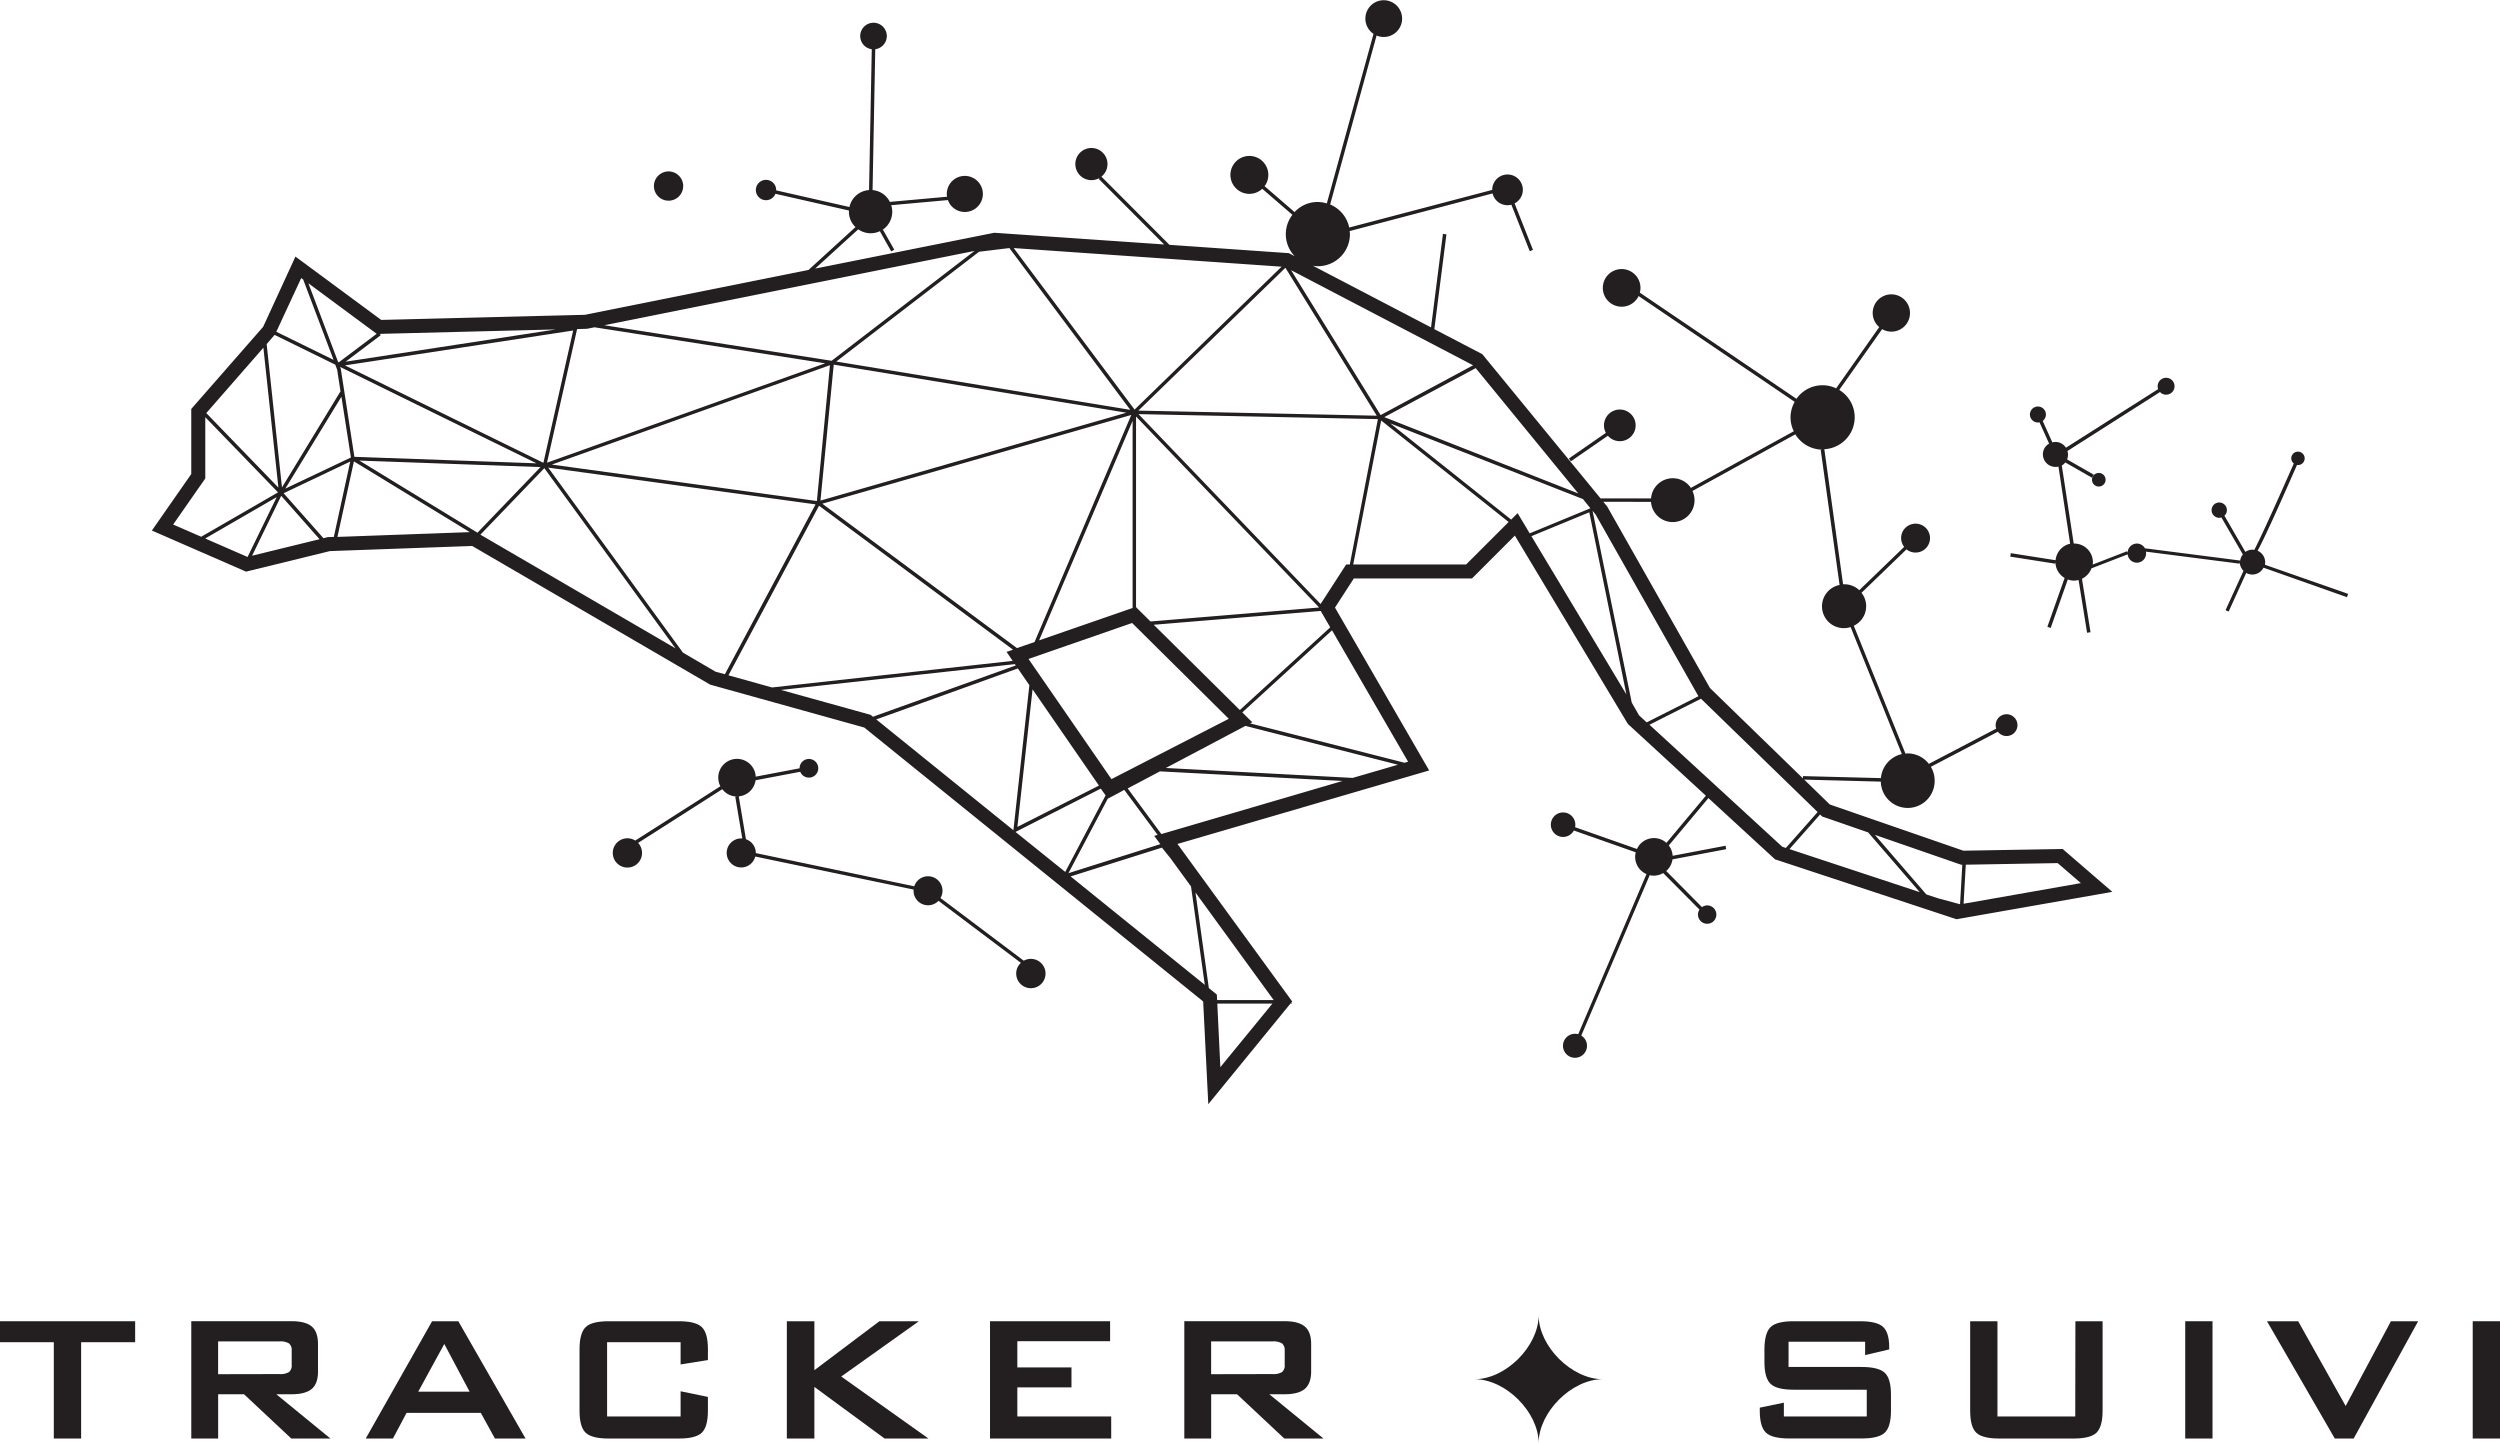 <svg xmlns="http://www.w3.org/2000/svg" viewBox="0 0 816.3 471.23"><defs><style>.cls-1{fill:none;}.cls-2{fill:#231f20;}</style></defs><g id="Layer_2" data-name="Layer 2"><g id="Layer_1-2" data-name="Layer 1"><polygon class="cls-1" points="175.12 151.27 110.99 119.8 111.23 120.43 115.66 149.15 175.12 151.27"/><polygon class="cls-1" points="114.53 149.37 111.48 129.53 93.17 159.54 114.53 149.37"/><polygon class="cls-1" points="369.06 133.81 329.58 80.99 319.72 82.19 273.09 118.04 369.06 133.81"/><polygon class="cls-1" points="92.61 161.07 105.6 175.75 106.65 175.49 107.1 175.38 107.57 175.36 108.99 175.31 114.36 150.72 92.61 161.07"/><polygon class="cls-1" points="318.2 81.92 197.31 106.19 271.54 117.79 318.2 81.92"/><polygon class="cls-1" points="269.39 118.61 194.07 106.84 191.94 107.27 191.55 107.35 191.15 107.36 188.38 107.43 178.56 151.05 269.39 118.61"/><polygon class="cls-1" points="112.85 118.11 181.5 107.61 124.62 109.04 124.02 109.05 124.32 109.45 112.85 118.11"/><polygon class="cls-1" points="82.31 181.45 104.34 176.06 91.82 161.9 82.31 181.45"/><polygon class="cls-1" points="67 175.83 80.76 181.83 80.87 181.8 90.35 162.31 67 175.83"/><polygon class="cls-1" points="67.03 136.19 67.03 156.22 66.21 157.4 56.54 171.26 65.7 175.26 90.78 160.74 67.03 136.19"/><polygon class="cls-1" points="404.83 231.84 434.34 204.82 431.94 200.68 431.24 199.47 376.72 203.98 404.46 231.47 404.83 231.84"/><polygon class="cls-1" points="99 91.28 98.35 90.8 90.22 108.33 108.91 117.5 99 91.28"/><polygon class="cls-1" points="110.63 118.34 122.98 109.03 121.78 108.14 100.7 92.54 110.4 118.23 110.63 118.34"/><polygon class="cls-1" points="111.21 127.78 110.13 120.72 109.5 119.07 89.7 109.35 89.38 109.71 87.06 112.36 92.07 159.15 111.21 127.78"/><polygon class="cls-1" points="86.03 113.54 67.36 134.88 90.93 159.21 86.03 113.54"/><polygon class="cls-1" points="177.38 151.11 187.1 107.91 112.58 119.3 177.38 151.11"/><path class="cls-1" d="M558.34,224.66l30.36,29.5,0-.75,25.46.66a8.79,8.79,0,0,1,6.84-7.85l-16.76-41.5a7.11,7.11,0,1,1-3.6-13.75l-6.13-44.12.58-.08h0a10.45,10.45,0,0,1-8.87-5l-33.59,18.49a7.12,7.12,0,1,1-13.54,3.56l-15.58,0,1.27,1.56Z"/><polygon class="cls-1" points="515.36 161.12 481.81 120.21 451.96 136.21 515.36 161.12"/><polygon class="cls-1" points="481.07 119.31 481.04 119.27 421.57 88.22 450.8 135.53 481.07 119.31"/><path class="cls-1" d="M418.68,448a2.87,2.87,0,0,0,.85-2.38v-4.6a2.82,2.82,0,0,0-.85-2.34,5.43,5.43,0,0,0-3.17-.67h-20V448.7h20A5.43,5.43,0,0,0,418.68,448Z"/><polygon class="cls-1" points="449.58 135.73 419.74 87.44 371.75 134.07 449.58 135.73"/><path class="cls-1" d="M94.44,448a2.87,2.87,0,0,0,.85-2.38v-4.6a2.82,2.82,0,0,0-.85-2.34,5.43,5.43,0,0,0-3.17-.67h-20V448.7h20A5.43,5.43,0,0,0,94.44,448Z"/><polygon class="cls-1" points="136.56 454.42 153.34 454.42 145.07 438.84 136.56 454.42"/><polygon class="cls-1" points="369.8 198.52 369.8 137.41 339.26 209.12 368.15 199.09 369.8 198.52"/><polygon class="cls-1" points="266.71 163.59 271.04 119.24 180.17 151.69 266.71 163.59"/><polygon class="cls-1" points="272.21 119.06 267.88 163.46 367.78 134.76 272.21 119.06"/><polygon class="cls-1" points="334.33 210.83 337.8 209.63 369.37 135.49 268.5 164.47 332.06 211.62 334.33 210.83"/><polygon class="cls-1" points="358.81 256.51 337.15 225.12 332.2 270.03 358.81 256.51"/><polygon class="cls-1" points="418.46 87.08 331 80.98 370.44 133.74 418.46 87.08"/><polygon class="cls-1" points="370.94 136.03 370.94 198.25 372.88 200.17 375.65 202.92 430.61 198.37 430.54 198.25 430.56 198.21 370.94 136.03"/><polygon class="cls-1" points="400.84 234.94 401.24 234.72 369.8 203.56 369.78 203.54 369.65 203.42 335.83 215.16 362.93 254.42 400.84 234.94"/><polygon class="cls-1" points="179.03 152.69 223.01 213.1 233.64 219.29 236.72 220.15 266.33 164.69 179.03 152.69"/><polygon class="cls-1" points="441.86 184.31 478.73 184.31 491.37 171.67 492.59 170.45 450.98 137.32 441.86 184.31"/><polygon class="cls-1" points="403.38 238.77 380.69 250.78 441.68 254.03 456.46 249.71 406.67 237.03 403.38 238.77"/><polygon class="cls-1" points="500.04 175.07 531.05 226.75 518.94 167.27 500.04 175.07"/><polygon class="cls-1" points="371.74 135.21 431.2 197.22 432.06 195.9 438.21 186.4 439.56 184.31 440.74 184.31 449.91 136.84 371.74 135.21"/><polygon class="cls-1" points="405.64 232.64 408.88 235.86 408.18 236.23 458.61 249.08 459.77 248.74 434.93 205.84 405.64 232.64"/><polygon class="cls-1" points="554.35 226.92 521 168 520.01 166.78 532.76 229.44 535.05 233.41 535.09 233.48 537.68 235.87 554.59 227.33 554.35 226.92"/><polygon class="cls-1" points="516.85 162.93 453.93 138.21 493.4 169.63 495.51 167.52 498.53 172.55 499.45 174.08 519.28 165.89 516.85 162.93"/><polygon class="cls-1" points="641.83 282.34 641.12 295.09 679.42 288.35 671.84 281.82 641.83 282.34"/><polygon class="cls-1" points="639.58 282.1 612.15 272.6 628.95 292.05 632.89 293.35 639.96 295.25 640.69 282.36 640.35 282.36 639.58 282.1"/><polygon class="cls-1" points="595.97 267 595.01 266.67 594.32 265.99 584.29 277.3 626.84 291.35 609.99 271.85 595.97 267"/><polygon class="cls-1" points="555.41 228.2 538.59 236.69 581.95 276.53 583.12 276.91 593.49 265.19 555.41 228.2"/><polygon class="cls-1" points="368.19 257.4 379.23 272.3 383.19 271.14 438.36 255 378.72 251.83 368.19 257.4"/><polygon class="cls-1" points="328.65 212.81 330.75 212.08 267.42 165.09 237.85 220.46 252.1 224.42 330.68 215.74 328.65 212.81"/><polygon class="cls-1" points="156.85 174.54 220.55 211.66 177.72 152.83 156.85 174.54"/><polygon class="cls-1" points="331.41 216.81 255.06 225.24 283.39 233.11 284.3 233.36 285.04 233.96 285.12 234.02 331.71 217.24 331.41 216.81"/><polygon class="cls-1" points="117.33 150.35 155.89 173.89 176.48 152.47 117.33 150.35"/><polygon class="cls-1" points="110.17 175.27 153.39 173.71 115.55 150.61 110.17 175.27"/><polygon class="cls-1" points="376.94 272.97 378.06 272.64 367.16 257.94 365.37 258.89 361.77 260.8 361.74 260.76 348.88 285.15 378.9 275.67 376.94 272.97"/><polygon class="cls-1" points="394.61 322.5 395.73 323.41 397.32 324.7 397.42 326.51 415.93 326.51 390.35 291.38 394.7 322.49 394.61 322.5"/><polygon class="cls-1" points="332.38 218.22 286.16 234.87 330.94 271.05 336.15 223.68 332.38 218.22"/><polygon class="cls-1" points="379.41 276.73 349.59 286.13 393.41 321.53 388.92 289.41 382.21 280.21 379.41 276.73"/><polygon class="cls-1" points="398.51 348.41 415.46 327.65 397.47 327.65 398.51 348.41"/><polygon class="cls-1" points="359.47 257.46 331.63 271.61 347.83 284.7 361.01 259.7 359.47 257.46"/><polygon class="cls-1" points="175.12 151.27 110.99 119.8 111.23 120.43 115.66 149.15 175.12 151.27"/><polygon class="cls-1" points="92.61 161.07 105.6 175.75 106.65 175.49 107.1 175.38 107.57 175.36 108.99 175.31 114.36 150.72 92.61 161.07"/><polygon class="cls-1" points="112.85 118.11 181.5 107.61 124.62 109.04 124.02 109.05 124.32 109.45 112.85 118.11"/><polygon class="cls-1" points="114.53 149.37 111.48 129.53 93.17 159.54 114.53 149.37"/><polygon class="cls-1" points="269.39 118.61 194.07 106.84 191.94 107.27 191.55 107.35 191.15 107.36 188.38 107.43 178.56 151.05 269.39 118.61"/><polygon class="cls-1" points="369.06 133.81 329.58 80.99 319.72 82.19 273.09 118.04 369.06 133.81"/><polygon class="cls-1" points="318.2 81.92 197.31 106.19 271.54 117.79 318.2 81.92"/><polygon class="cls-1" points="110.63 118.34 122.98 109.03 121.78 108.14 100.7 92.54 110.4 118.23 110.63 118.34"/><polygon class="cls-1" points="404.83 231.84 434.34 204.82 431.94 200.68 431.24 199.47 376.72 203.98 404.46 231.47 404.83 231.84"/><polygon class="cls-1" points="82.31 181.45 104.34 176.06 91.82 161.9 82.31 181.45"/><polygon class="cls-1" points="67 175.83 80.76 181.83 80.87 181.8 90.35 162.31 67 175.83"/><polygon class="cls-1" points="67.03 136.19 67.03 156.22 66.21 157.4 56.54 171.26 65.7 175.26 90.78 160.74 67.03 136.19"/><polygon class="cls-1" points="99 91.28 98.35 90.8 90.22 108.33 108.91 117.5 99 91.28"/><polygon class="cls-1" points="111.21 127.78 110.13 120.72 109.5 119.07 89.7 109.35 89.38 109.71 87.06 112.36 92.07 159.15 111.21 127.78"/><polygon class="cls-1" points="86.03 113.54 67.36 134.88 90.93 159.21 86.03 113.54"/><polygon class="cls-1" points="177.38 151.11 187.1 107.91 112.58 119.3 177.38 151.11"/><polygon class="cls-1" points="369.8 198.52 369.8 137.41 339.26 209.12 368.15 199.09 369.8 198.52"/><path class="cls-1" d="M558.34,224.66l30.36,29.5,0-.75,25.46.66a8.79,8.79,0,0,1,6.84-7.85l-16.76-41.5a7.11,7.11,0,1,1-3.6-13.75l-6.13-44.12.58-.08h0a10.45,10.45,0,0,1-8.87-5l-33.59,18.49a7.12,7.12,0,1,1-13.54,3.56l-15.58,0,1.27,1.56Z"/><polygon class="cls-1" points="481.07 119.31 481.04 119.27 421.57 88.22 450.8 135.53 481.07 119.31"/><polygon class="cls-1" points="515.36 161.12 481.81 120.21 451.96 136.21 515.36 161.12"/><path class="cls-1" d="M418.68,448a2.87,2.87,0,0,0,.85-2.38v-4.6a2.82,2.82,0,0,0-.85-2.34,5.43,5.43,0,0,0-3.17-.67h-20V448.7h20A5.43,5.43,0,0,0,418.68,448Z"/><path class="cls-1" d="M94.44,448a2.87,2.87,0,0,0,.85-2.38v-4.6a2.82,2.82,0,0,0-.85-2.34,5.43,5.43,0,0,0-3.17-.67h-20V448.7h20A5.43,5.43,0,0,0,94.44,448Z"/><polygon class="cls-1" points="136.56 454.42 153.34 454.42 145.07 438.84 136.56 454.42"/><polygon class="cls-1" points="449.58 135.73 419.74 87.44 371.75 134.07 449.58 135.73"/><polygon class="cls-1" points="266.71 163.59 271.04 119.24 180.17 151.69 266.71 163.59"/><polygon class="cls-1" points="334.33 210.83 337.8 209.63 369.37 135.49 268.5 164.47 332.06 211.62 334.33 210.83"/><polygon class="cls-1" points="272.21 119.06 267.88 163.46 367.78 134.76 272.21 119.06"/><polygon class="cls-1" points="418.46 87.08 331 80.98 370.44 133.74 418.46 87.08"/><polygon class="cls-1" points="370.94 136.03 370.94 198.25 372.88 200.17 375.65 202.92 430.61 198.37 430.54 198.25 430.56 198.21 370.94 136.03"/><polygon class="cls-1" points="358.81 256.51 337.15 225.12 332.2 270.03 358.81 256.51"/><polygon class="cls-1" points="400.84 234.94 401.24 234.72 369.8 203.56 369.78 203.54 369.65 203.42 335.83 215.16 362.93 254.42 400.84 234.94"/><polygon class="cls-1" points="441.86 184.31 478.73 184.31 491.37 171.67 492.59 170.45 450.98 137.32 441.86 184.31"/><polygon class="cls-1" points="516.85 162.93 453.93 138.21 493.4 169.63 495.51 167.52 498.53 172.55 499.45 174.08 519.28 165.89 516.85 162.93"/><polygon class="cls-1" points="500.04 175.07 531.05 226.75 518.94 167.27 500.04 175.07"/><polygon class="cls-1" points="403.38 238.77 380.69 250.78 441.68 254.03 456.46 249.71 406.67 237.03 403.38 238.77"/><polygon class="cls-1" points="405.64 232.64 408.88 235.86 408.18 236.23 458.61 249.08 459.77 248.74 434.93 205.84 405.64 232.64"/><polygon class="cls-1" points="554.35 226.92 521 168 520.01 166.78 532.76 229.44 535.05 233.41 535.09 233.48 537.68 235.87 554.59 227.33 554.35 226.92"/><polygon class="cls-1" points="371.74 135.21 431.2 197.22 432.06 195.9 438.21 186.4 439.56 184.31 440.74 184.31 449.91 136.84 371.74 135.21"/><polygon class="cls-1" points="641.83 282.34 641.12 295.09 679.42 288.35 671.84 281.82 641.83 282.34"/><polygon class="cls-1" points="555.41 228.2 538.59 236.69 581.95 276.53 583.12 276.91 593.49 265.19 555.41 228.2"/><polygon class="cls-1" points="639.58 282.1 612.15 272.6 628.95 292.05 632.89 293.35 639.96 295.25 640.69 282.36 640.35 282.36 639.58 282.1"/><polygon class="cls-1" points="110.17 175.27 153.39 173.71 115.55 150.61 110.17 175.27"/><polygon class="cls-1" points="595.97 267 595.01 266.67 594.32 265.99 584.29 277.3 626.84 291.35 609.99 271.85 595.97 267"/><polygon class="cls-1" points="179.03 152.69 223.01 213.1 233.64 219.29 236.72 220.15 266.33 164.69 179.03 152.69"/><polygon class="cls-1" points="156.85 174.54 220.55 211.66 177.72 152.83 156.85 174.54"/><polygon class="cls-1" points="328.65 212.81 330.75 212.08 267.42 165.09 237.85 220.46 252.1 224.42 330.68 215.74 328.65 212.81"/><polygon class="cls-1" points="368.19 257.4 379.23 272.3 383.19 271.14 438.36 255 378.72 251.83 368.19 257.4"/><polygon class="cls-1" points="331.41 216.81 255.06 225.24 283.39 233.11 284.3 233.36 285.04 233.96 285.12 234.02 331.71 217.24 331.41 216.81"/><polygon class="cls-1" points="117.33 150.35 155.89 173.89 176.48 152.47 117.33 150.35"/><polygon class="cls-1" points="376.94 272.97 378.06 272.64 367.16 257.94 365.37 258.89 361.77 260.8 361.74 260.76 348.88 285.15 378.9 275.67 376.94 272.97"/><polygon class="cls-1" points="398.51 348.41 415.46 327.65 397.47 327.65 398.51 348.41"/><polygon class="cls-1" points="394.61 322.5 395.73 323.41 397.32 324.7 397.42 326.51 415.93 326.51 390.35 291.38 394.7 322.49 394.61 322.5"/><polygon class="cls-1" points="379.41 276.73 349.59 286.13 393.41 321.53 388.92 289.41 382.21 280.21 379.41 276.73"/><polygon class="cls-1" points="332.38 218.22 286.16 234.87 330.94 271.05 336.15 223.68 332.38 218.22"/><polygon class="cls-1" points="359.47 257.46 331.63 271.61 347.83 284.7 361.01 259.7 359.47 257.46"/><path class="cls-2" d="M641.08,277.77l-43.61-15.09-8.35-8.12,25,.66a8.79,8.79,0,0,0,17.58-.4,8.68,8.68,0,0,0-1.24-4.44l21.88-11.46a3.56,3.56,0,1,0-.72-2.14,3.42,3.42,0,0,0,.19,1.12l-22,11.52a8.78,8.78,0,0,0-6.92-3.42c-.25,0-.48.06-.72.08l-16.87-41.76a7.06,7.06,0,0,0,2.52-10.76l14.69-14.18a4.72,4.72,0,1,0-1.76-3.67,4.79,4.79,0,0,0,1,2.85l-14.66,14.15a7.06,7.06,0,0,0-4.84-1.93c-.16,0-.3,0-.45,0l-6.12-44.11a10.43,10.43,0,0,0,4.87-19.35l14-19.85a6.06,6.06,0,0,0,9.1-5.27,6.09,6.09,0,0,0-12.18,0,6,6,0,0,0,2.14,4.6l-14.08,20a10.35,10.35,0,0,0-12.95,3.42L535.44,95.56a6.17,6.17,0,0,0,.21-1.5,6.15,6.15,0,1,0-.61,2.61L586,131.21a10.39,10.39,0,0,0-1.36,5.08,10.27,10.27,0,0,0,1.07,4.52l-33.6,18.5a7.11,7.11,0,0,0-13,3.42h-16.5L484,115.64l-15.66-8.17,3.95-30.95-1.14-.15-3.89,30.53L428.67,86.76a9.68,9.68,0,0,0,1.63.17,10.48,10.48,0,0,0,10.48-10.48c0-.35-.07-.67-.1-1l46.68-12.29a5,5,0,0,0,6.13,3.68l6,15.18,1.06-.42-6-15.19a5,5,0,1,0-6.67-6.88,5,5,0,0,0-.64,2.48L440.55,74.29a10.48,10.48,0,0,0-6.23-7.52L449.48,11.6a6,6,0,1,0-1-.54L433.23,66.43a10.14,10.14,0,0,0-10.53,2.82l-9.8-8.47c.11-.15.23-.29.33-.45a6.19,6.19,0,1,0-1.08,1.32L422,70.14a10.35,10.35,0,0,0,.75,13.52l-1.91-1-39-2.72-22.2-22.26a5.25,5.25,0,1,0-.48.34l-.4.4,21.35,21.4L324.65,76,266.16,87.7l14.07-12.82a7.06,7.06,0,0,0,7.57.35l-.5.27L291,82.09l1-.56L288.3,75l-.49.27A7.08,7.08,0,0,0,291,67l18.52-1.67a6.62,6.62,0,0,0,.4.91,5.89,5.89,0,1,0-.7-2l-18.69,1.68c-.06-.12-.09-.24-.16-.36a7,7,0,0,0-5.46-3.49l.88-46a4.34,4.34,0,1,0-1.14,0l-.89,46a7,7,0,0,0-6.4,5.53l-23.92-5.44a3.32,3.32,0,1,0-1.65,2.76,3.39,3.39,0,0,0,1.41-1.64l24,5.46a7,7,0,0,0,.93,3.9,6.81,6.81,0,0,0,1.21,1.5L264,88.14,191,102.79l-66.53,1.67-28-20.68L85.93,106.7,62.45,133.53v21.25L49.59,173.23l30.75,13.42,27.4-6.71H108l1.18-.05,45-1.62,77.71,45.28,50.31,14L392.86,327l1.67,33.54,26.84-32.86h.51l-.25-.31.3-.37-37.46-51.43,82.18-24L435.9,198.39l6.15-9.51h38.58l14-14,36.9,61.5L557,259.81l-12.88,15.4a6.1,6.1,0,0,0-9.62,2L514.3,270.1a3.77,3.77,0,0,0,.08-.76,4,4,0,1,0-.48,1.84l20.21,7.12a6,6,0,0,0-.2,1.48,6.14,6.14,0,0,0,3.7,5.63l-22.29,52.28a3.64,3.64,0,0,0-1-.14,3.92,3.92,0,1,0,2,.58l22.34-52.37a5.92,5.92,0,0,0,1.34.16,6.14,6.14,0,0,0,3.06-.85L554.91,297a3,3,0,1,0,2.49-1.37,3,3,0,0,0-1.67.57l-11.68-11.8a6.1,6.1,0,0,0,2.05-3.8l17.54-3.32-.21-1.13-17.28,3.28a6.09,6.09,0,0,0-1.26-3.37l12.94-15.47,21.75,20,59.26,19.56,50.88-8.94-16.22-14Zm-102-113.9a7.12,7.12,0,1,0,13.54-3.56l33.59-18.49a10.45,10.45,0,0,0,8.87,5h0l-.58.08L600.66,191a7.12,7.12,0,1,0,3.6,13.75L621,246.22a8.79,8.79,0,0,0-6.84,7.85l-25.46-.66,0,.75-30.36-29.5L524.79,165.4l-1.27-1.56Zm-23.74-2.75L452,136.2l29.85-16ZM481,119.27l0,0L450.8,135.53,421.57,88.22Zm-31.46,16.46-77.83-1.66,48-46.63ZM418.46,87.08l-48,46.66L331,81Zm12.15,111.29-54.95,4.55-2.78-2.75-1.94-1.92V136l59.62,62.18,0,0Zm-94.78,16.79,33.82-11.74.13.12,0,0,31.44,31.16-.4.21-37.91,19.49Zm23,41.35L332.2,270l4.95-44.91Zm-86.6-137.45,95.57,15.7-99.9,28.69Zm-5.5,44.53-86.54-11.9L271,119.24Zm102.66-28.1L337.8,209.63l-3.47,1.2-2.27.79L268.5,164.47Zm.43,1.92v61.11l-1.65.57-28.89,10ZM376.72,204l54.52-4.51.7,1.21,2.4,4.14-29.51,27-.37-.37ZM329.58,81l39.48,52.82-96-15.77,46.63-35.85Zm-11.38.93-46.66,35.87-74.22-11.6Zm-127,25.44h.4l.39-.08,2.13-.42,75.32,11.76-90.83,32.44,9.82-43.62Zm-13.77,43.75-64.8-31.81,74.52-11.39Zm-66.15-30.68-.24-.63,64.13,31.47-59.46-2.12Zm3.3,28.94L93.17,159.54l18.31-30ZM124.62,109l56.88-1.43L112.85,118.1l11.47-8.65-.3-.4Zm-2.83-.9,1.2.89-12.36,9.31-.23-.11-9.7-25.69ZM98.35,90.8l.65.48,9.91,26.22-18.69-9.17Zm-9,18.91.32-.36,19.8,9.72.62,1.65,1.09,7.06L92.07,159.15l-5-46.79ZM86,113.54l4.9,45.67L67.36,134.88ZM56.54,171.27l9.67-13.87.82-1.18v-20l23.75,24.55L65.7,175.26Zm24.22,10.56-13.76-6,23.35-13.51L80.87,181.8Zm1.55-.38,9.51-19.55,12.52,14.16ZM109,175.31l-1.42.05-.47,0-.45.11-1.05.26-13-14.68,21.75-10.35Zm1.18,0,5.38-24.66,37.84,23.1Zm7.16-24.92,59.15,2.12-20.59,21.42Zm39.52,24.19,20.87-21.71,42.83,58.83Zm76.79,44.75L223,213.1l-44-60.41,87.3,12-29.61,55.46Zm4.21,1.17,29.57-55.37,63.33,47-2.1.73,2,2.93-78.58,8.68ZM285,234l-.74-.6-.91-.25-28.33-7.87,76.35-8.43.3.43L285.12,234Zm1.12.91,46.22-16.65,3.77,5.46-5.21,47.37Zm45.47,36.74,27.84-14.15L361,259.7l-13.18,25Zm30.11-10.85,0,0,3.6-1.9,1.79-1,10.9,14.7-1.12.33,2,2.7-30,9.48Zm36.77,87.65-1-20.76h18Zm17.42-21.9H397.42l-.1-1.81-1.59-1.29-1.12-.91h.09l-4.35-31.11Zm-27-37.1,4.5,32.12-43.82-35.4,29.82-9.4,2.8,3.48Zm-5.73-18.27-3.95,1.16-11-14.9,10.53-5.57L438.36,255ZM441.68,254l-61-3.24,22.69-12,3.29-1.74,49.79,12.68Zm18.09-5.29-1.16.34-50.43-12.85.71-.37-3.25-3.22,29.29-26.8ZM439.56,184.3l-1.35,2.09-6.15,9.51-.86,1.32-59.46-62,78.17,1.63-9.17,47.46Zm51.81-12.63L478.73,184.3H441.86l9.12-47,41.61,33.13Zm7.16.88-3-5-2.11,2.11-39.47-31.42,62.92,24.72,2.43,3-19.83,8.19Zm1.51,2.52,18.9-7.8,12.11,59.48Zm35.05,58.41,0-.07-2.29-4L520,166.78l1,1.22,33.34,58.92.24.41-16.91,8.54Zm46.86,43-43.36-39.84,16.82-8.49,38.08,37-10.37,11.72Zm2.35.77,10-11.31.69.68,1,.33,14,4.85,16.85,19.5ZM640,295.25l-7.07-1.9-3.94-1.3-16.8-19.45,27.43,9.5.77.26h.34Zm1.15-.16.72-12.75,30-.52,7.58,6.53Z"/><path class="cls-2" d="M331.81,317.83a4.79,4.79,0,1,0,2.47-4.14l-27.19-20.47a4.66,4.66,0,0,0,.66-2.37,4.73,4.73,0,0,0-9.23-1.46l-51.73-10.84v-.05a4.73,4.73,0,0,0-3.22-4.47l-2.35-14a6.1,6.1,0,0,0,5.49-5.26L261.3,252a3.05,3.05,0,1,0-.22-1.13l-14.32,2.72a6.12,6.12,0,1,0-11.54,3.14l-27.8,17.73a4.78,4.78,0,1,0,.93.77l27.49-17.54a6.1,6.1,0,0,0,4.82,2.39h0l-.58.1,2.29,13.58-.33,0a4.74,4.74,0,1,0,4.57,5.92l51.69,10.78a2.58,2.58,0,0,0,0,.39,4.73,4.73,0,0,0,8.14,3.29l26.9,20.25A4.69,4.69,0,0,0,331.81,317.83Z"/><path class="cls-2" d="M220.69,64.89a4.78,4.78,0,1,0-6.54-1.76A4.79,4.79,0,0,0,220.69,64.89Z"/><path class="cls-2" d="M512.91,150.63,525,142.28a5.17,5.17,0,1,0-.65-.94l-12.06,8.35Z"/><path class="cls-2" d="M683.38,155.53a2.22,2.22,0,1,0,3-.82A2.22,2.22,0,0,0,683.38,155.53Z"/><path class="cls-2" d="M766.71,193.91l-27.17-9.51a3.5,3.5,0,0,0,.09-.8,4.12,4.12,0,0,0-2.47-3.77c1.67-3.07,5.16-10.45,12.85-28a2.19,2.19,0,1,0-1.58-3.25,2.15,2.15,0,0,0,.54,2.76c-4.5,10.25-10.58,23.81-12.89,28.2a3.68,3.68,0,0,0-.57-.06,4.12,4.12,0,0,0-2.35.73l-6.85-11.84a2.24,2.24,0,0,0,.46-.51,2.5,2.5,0,1,0-1.43,1.11l7,12.06a4,4,0,0,0-.87,2l-31.11-4a3,3,0,0,0-2.6-1.55,3.05,3.05,0,0,0-3.05,3.06h0l-.21-.54-11.2,4.34a4.65,4.65,0,0,0,.08-.75,6.11,6.11,0,0,0-6.11-6.11l-.16,0L673.22,152a4.07,4.07,0,0,0,1.15-1l8.72,5,.58-1-8.73-5a4,4,0,0,0,.12-2.74L705.3,128a2.56,2.56,0,0,0,.52.46,2.76,2.76,0,1,0-1.14-1.41l-30.11,19.14a4,4,0,0,0-4.44-1.74l-3.14-7a2.51,2.51,0,0,0,.66-.75,2.61,2.61,0,1,0-1.71,1.2l3.14,6.95a4,4,0,0,0-1.51,1.49,4.11,4.11,0,0,0,4.56,6l3.81,25.19a6.11,6.11,0,0,0-4.75,5.39l-14.62-2.3-.18,1.13,14.66,2.3.09-.57h0a6.08,6.08,0,0,0,3,5.24l-5.63,15.94,1.08.38,5.59-15.83a6.06,6.06,0,0,0,2,.38,5.88,5.88,0,0,0,1.52-.22l2.77,17.24,1.13-.18-2.8-17.45a6.16,6.16,0,0,0,3.1-3.4l11.83-4.58a3,3,0,0,0,6-.57c0-.11,0-.2-.06-.31l30.59,3.93.07-.57a4.13,4.13,0,0,0,1.21,2.91l-5.85,12.83,1,.48,5.75-12.63a4,4,0,0,0,2,.53,4.08,4.08,0,0,0,3.64-2.24L766.33,195Z"/><polygon class="cls-2" points="0 438.26 17.57 438.26 17.57 469.71 26.49 469.71 26.49 438.26 44.13 438.26 44.13 431.41 0 431.41 0 438.26"/><path class="cls-2" d="M95.22,455.25c3,0,5.25-.59,6.61-1.77s2-3.07,2-5.65v-9q0-3.91-2-5.67c-1.36-1.17-3.57-1.76-6.61-1.76H62.46v38.3h8.77V455.25h8.45l15.43,14.46H107.9L90.22,455.25Zm-24-6.55V438h20a5.43,5.43,0,0,1,3.17.67,2.82,2.82,0,0,1,.85,2.34v4.6a2.87,2.87,0,0,1-.85,2.38,5.43,5.43,0,0,1-3.17.67Z"/><path class="cls-2" d="M141.09,431.41l-21.67,38.3h8.88l4.45-8.37H157l4.6,8.37h10l-21.95-38.3Zm-4.53,23,8.51-15.58,8.27,15.58Z"/><path class="cls-2" d="M221.63,431.41H198.77q-5.58,0-7.54,1.92c-1.3,1.28-2,3.66-2,7.14v20.18c0,3.51.66,5.89,2,7.16s3.82,1.9,7.54,1.9h22.86c3.7,0,6.2-.63,7.52-1.9s2-3.65,2-7.16v-4.53l-8.92-1.84v8.22h-24V438.26h24v7.25l8.92-1.42v-3.62q0-5.22-2-7.14C227.83,432.05,225.33,431.41,221.63,431.41Z"/><polygon class="cls-2" points="300.04 431.41 287.14 431.41 265.91 447.39 265.91 431.41 256.92 431.41 256.92 469.71 265.91 469.71 265.91 452.86 288.84 469.71 303.16 469.71 274.68 449.46 300.04 431.41"/><polygon class="cls-2" points="332.18 453.01 349.86 453.01 349.86 446.49 332.18 446.49 332.18 437.93 362.47 437.93 362.47 431.41 323.26 431.41 323.26 469.71 362.83 469.71 362.83 462.5 332.18 462.5 332.18 453.01"/><path class="cls-2" d="M419.46,455.25c3,0,5.25-.59,6.61-1.77s2.05-3.07,2.05-5.65v-9q0-3.91-2.05-5.67c-1.36-1.17-3.57-1.76-6.61-1.76H386.7v38.3h8.77V455.25h8.45l15.43,14.46h12.79l-17.68-14.46Zm-24-6.55V438h20a5.43,5.43,0,0,1,3.17.67,2.82,2.82,0,0,1,.85,2.34v4.6a2.87,2.87,0,0,1-.85,2.38,5.43,5.43,0,0,1-3.17.67Z"/><path class="cls-2" d="M607.83,446.34H584v-8.23H609v4.35l7.86-1.85v-.79q0-4.71-2-6.56t-7.44-1.85H585.65q-5.58,0-7.53,1.92t-2,7.14v4.24q0,5.22,2,7.14t7.53,1.92h23.88v8.73H582.47V458l-7.87,1.63v1q0,5.22,2,7.14t7.59,1.92h23.66c3.75,0,6.27-.64,7.59-1.92s2-3.66,2-7.14V455.4q0-5.22-2-7.14C614.1,447,611.58,446.34,607.83,446.34Z"/><path class="cls-2" d="M677.61,462.5h-25.4V431.41H643.3v29.24c0,3.51.66,5.89,2,7.16s3.82,1.9,7.51,1.9H677q5.58,0,7.54-1.9c1.3-1.27,2-3.65,2-7.16V431.41h-8.88Z"/><rect class="cls-2" x="713.52" y="431.41" width="8.91" height="38.3"/><polygon class="cls-2" points="765.91 459.09 750.4 431.41 740.22 431.41 762.36 469.71 768.52 469.71 789.57 431.41 780.69 431.41 765.91 459.09"/><rect class="cls-2" x="807.39" y="431.41" width="8.91" height="38.3"/><path class="cls-2" d="M502.4,429.44c0,10.13-10.76,20.9-20.89,20.9,10.13,0,20.89,10.76,20.89,20.89,0-10.13,10.77-20.89,20.9-20.89C513.17,450.34,502.4,439.57,502.4,429.44Z"/></g></g></svg>